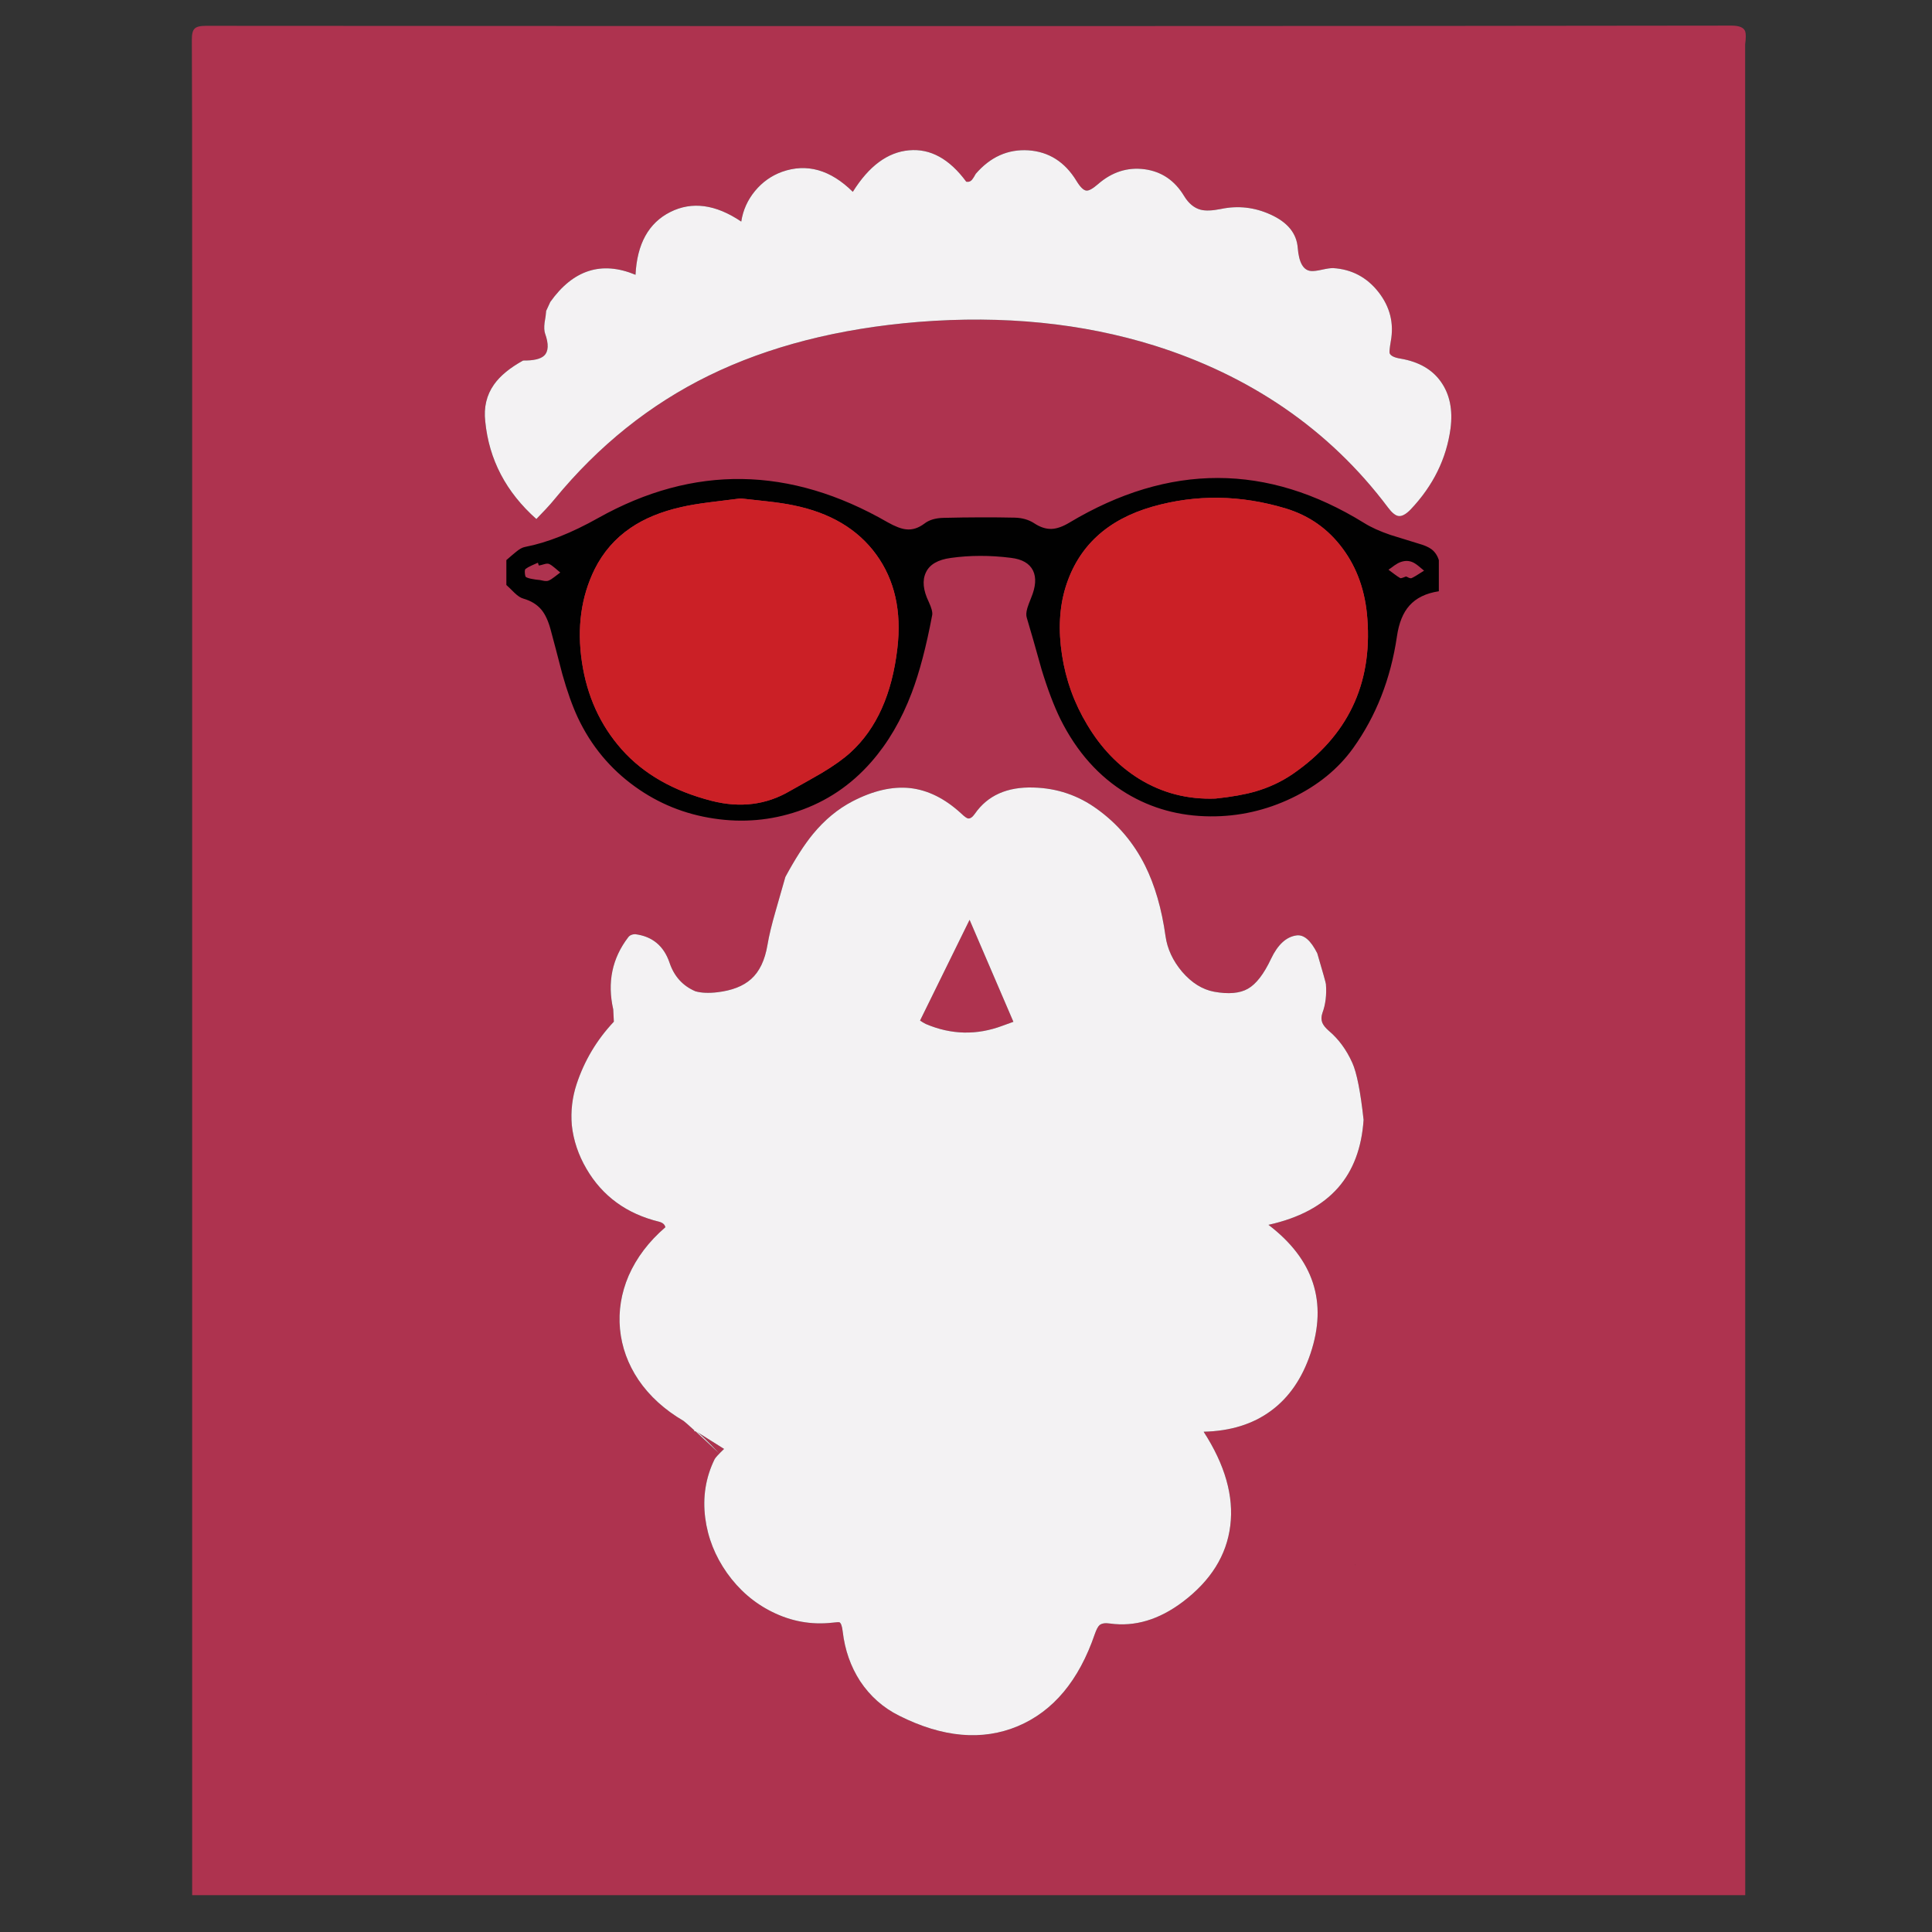 <?xml version="1.0" encoding="utf-8"?>
<!-- Generator: Adobe Illustrator 16.0.0, SVG Export Plug-In . SVG Version: 6.00 Build 0)  -->
<!DOCTYPE svg PUBLIC "-//W3C//DTD SVG 1.1//EN" "http://www.w3.org/Graphics/SVG/1.1/DTD/svg11.dtd">
<svg version="1.1" id="Layer_1" xmlns="http://www.w3.org/2000/svg" xmlns:xlink="http://www.w3.org/1999/xlink" x="0px" y="0px"
	 width="300px" height="300px" viewBox="0 0 300 300" enable-background="new 0 0 300 300" xml:space="preserve">
<rect x="0" y="0" width="300" height="300" fill="#333333" stroke="none"/>
<g>
	<path fill-rule="evenodd" clip-rule="evenodd" fill="#AE334F" d="M271,4.899c0.118,0.366,0.113,1.035-0.016,2.004L271,294.283
		H29.839V45.446c0-21.806-0.016-34.885-0.049-39.238c-0.011-0.905,0.135-1.492,0.436-1.762c0.27-0.291,0.857-0.436,1.762-0.436
		c97.748,0.065,176.708,0.054,236.878-0.032C270.095,3.979,270.807,4.285,271,4.899z M177.723,26.28
		c-2.649-0.345-5.058,0.425-7.224,2.311c-0.819,0.711-1.423,1.044-1.81,1.002c-0.443-0.043-0.954-0.544-1.536-1.503
		c-1.8-2.952-4.293-4.536-7.481-4.751c-3.168-0.194-5.888,1.023-8.161,3.652c-0.216,0.398-0.394,0.684-0.533,0.856
		c-0.227,0.313-0.54,0.436-0.938,0.371c-2.618-3.554-5.581-5.182-8.889-4.88c-3.318,0.291-6.227,2.44-8.727,6.448
		c-3.48-3.437-7.148-4.471-11.005-3.104c-1.648,0.604-3.043,1.595-4.186,2.974c-1.153,1.4-1.864,2.984-2.133,4.751
		c-3.975-2.682-7.649-3.178-11.021-1.486c-3.361,1.691-5.161,4.939-5.398,9.745c-5.268-2.188-9.68-0.781-13.235,4.218L84.8,48.29
		v0.049c-0.021,0.387-0.102,0.98-0.242,1.777c-0.086,0.7-0.06,1.261,0.081,1.681c0.581,1.626,0.533,2.769-0.146,3.426
		c-0.56,0.528-1.648,0.781-3.265,0.759c-2.069,1.142-3.577,2.387-4.524,3.733c-1.153,1.626-1.605,3.534-1.357,5.721
		c0.582,5.926,3.227,10.978,7.935,15.158c0.657-0.678,1.147-1.19,1.471-1.535c0.571-0.614,1.033-1.142,1.389-1.584
		c6.819-8.295,14.792-14.678,23.917-19.149c9.297-4.546,20.146-7.326,32.547-8.339c13.219-1.045,25.431,0.178,36.635,3.669
		c7.38,2.316,14.076,5.526,20.088,9.631c6.227,4.256,11.625,9.427,16.193,15.514c0.612,0.819,1.156,1.26,1.631,1.325
		c0.529,0.075,1.158-0.264,1.892-1.019c3.49-3.685,5.553-7.87,6.188-12.556c0.378-2.898-0.112-5.312-1.471-7.24
		c-1.346-1.929-3.436-3.135-6.27-3.62c-1.003-0.162-1.573-0.447-1.714-0.856c-0.053-0.183,0.006-0.787,0.178-1.811
		c0.528-2.833-0.118-5.402-1.938-7.708c-1.801-2.273-4.133-3.501-6.998-3.684c-0.378-0.012-0.954,0.07-1.729,0.242
		c-0.775,0.172-1.341,0.243-1.697,0.21c-1.206-0.086-1.901-1.288-2.084-3.604c-0.173-2.251-1.584-3.975-4.234-5.171
		c-2.488-1.131-5.059-1.417-7.709-0.856c-1.347,0.27-2.391,0.307-3.134,0.113c-1.014-0.269-1.87-0.98-2.57-2.133
		C182.409,28.02,180.362,26.635,177.723,26.28z M126.235,129.512c-1.335,1.626-2.763,3.846-4.282,6.658
		c-0.118,0.453-0.619,2.203-1.503,5.252c-0.614,2.111-1.04,3.878-1.276,5.3c-0.399,2.392-1.25,4.164-2.554,5.316
		c-1.217,1.088-2.952,1.767-5.203,2.035c-1.357,0.163-2.5,0.115-3.426-0.144c-1.972-0.841-3.313-2.321-4.025-4.444
		c-0.894-2.619-2.676-4.094-5.349-4.428c-0.485,0.011-0.846,0.178-1.082,0.501c-2.489,3.264-3.259,6.992-2.312,11.183l0.097,1.906
		c-2.65,2.813-4.579,6.045-5.785,9.696c-0.68,2.068-0.927,4.196-0.744,6.385c0.258,2.358,1.018,4.615,2.279,6.771
		c2.478,4.244,6.237,6.98,11.279,8.21c0.561,0.15,0.884,0.436,0.97,0.855c-2.574,2.22-4.477,4.73-5.705,7.531
		c-1.153,2.704-1.6,5.462-1.342,8.272c0.27,2.813,1.223,5.441,2.861,7.888c1.713,2.521,4.05,4.648,7.013,6.384
		c0.107,0.064,0.684,0.57,1.729,1.52c-0.075-0.012-0.113,0.015-0.113,0.08c0.076,0.01,0.157,0.016,0.243,0.016
		c0.905,0.829,2.133,1.978,3.685,3.442c-1.788-1.886-2.963-3.017-3.522-3.394c1.056,0.656,2.477,1.551,4.266,2.683
		c-0.862,0.829-1.352,1.362-1.47,1.6c-1.39,2.845-1.875,5.888-1.454,9.131c0.398,3.06,1.524,5.903,3.377,8.532
		c1.875,2.64,4.202,4.649,6.981,6.028c2.973,1.486,6.087,2.052,9.34,1.696c0.701-0.075,1.072-0.103,1.115-0.081
		c0.259,0.108,0.437,0.593,0.534,1.455c0.333,2.865,1.234,5.43,2.698,7.692c1.552,2.338,3.567,4.126,6.045,5.364
		c6.776,3.405,12.929,3.949,18.456,1.633c5.493-2.316,9.474-7.078,11.941-14.286c0.248-0.711,0.49-1.175,0.728-1.39
		c0.344-0.29,0.894-0.377,1.647-0.259c3.847,0.529,7.606-0.593,11.281-3.361c4.362-3.297,6.824-7.239,7.385-11.829
		c0.57-4.578-0.809-9.443-4.137-14.593c4.168-0.096,7.653-1.179,10.455-3.248c2.79-2.047,4.837-5.016,6.142-8.904
		c2.671-7.961,0.494-14.619-6.53-19.975c4.763-1.055,8.372-2.984,10.828-5.784c2.338-2.673,3.652-6.179,3.942-10.521
		c-0.474-4.363-1.056-7.31-1.745-8.839c-0.915-2.047-2.144-3.717-3.684-5.011c-0.496-0.431-0.824-0.846-0.986-1.243
		c-0.172-0.442-0.166-0.938,0.017-1.487c0.495-1.336,0.679-2.833,0.55-4.493c-0.022-0.226-0.469-1.82-1.342-4.782
		c-1.013-2.016-2.09-2.942-3.232-2.78c-1.583,0.215-2.898,1.422-3.943,3.62c-1.12,2.381-2.316,3.933-3.588,4.654
		c-1.26,0.722-3.017,0.878-5.267,0.468c-1.822-0.344-3.475-1.378-4.963-3.103c-1.432-1.701-2.288-3.539-2.569-5.51
		c-0.592-4.256-1.652-7.918-3.184-10.989c-1.777-3.545-4.25-6.458-7.417-8.743c-2.94-2.144-6.239-3.264-9.891-3.361
		c-4.104-0.129-7.142,1.229-9.114,4.072c-0.377,0.539-0.732,0.781-1.065,0.728c-0.217-0.043-0.571-0.302-1.067-0.776
		c-2.532-2.327-5.187-3.641-7.968-3.943c-2.746-0.281-5.72,0.409-8.919,2.068C130.087,125.623,128.045,127.314,126.235,129.512z
		 M155.664,159.279c-3.997,1.497-7.968,1.406-11.91-0.275c-0.313-0.161-0.609-0.339-0.889-0.532l7.691-15.644l6.804,15.837
		L155.664,159.279z M75.493,263.029h-0.017l0.081,0.08L75.493,263.029z M210.495,242.974l-0.031-0.017l-0.081,0.081L210.495,242.974
		z"/>
	<path fill-rule="evenodd" clip-rule="evenodd" fill="#F3F2F3" d="M155.664,159.279l1.696-0.614l-6.804-15.837l-7.691,15.644
		c0.279,0.193,0.576,0.371,0.889,0.532C147.696,160.686,151.667,160.776,155.664,159.279z M126.235,129.512
		c1.81-2.197,3.852-3.889,6.125-5.075c3.2-1.659,6.173-2.349,8.919-2.068c2.781,0.302,5.436,1.616,7.968,3.943
		c0.496,0.474,0.851,0.733,1.067,0.776c0.333,0.054,0.688-0.189,1.065-0.728c1.973-2.844,5.01-4.202,9.114-4.072
		c3.651,0.097,6.95,1.217,9.891,3.361c3.167,2.285,5.64,5.198,7.417,8.743c1.531,3.07,2.592,6.733,3.184,10.989
		c0.281,1.972,1.138,3.809,2.569,5.51c1.488,1.725,3.141,2.759,4.963,3.103c2.25,0.41,4.007,0.254,5.267-0.468
		c1.271-0.722,2.468-2.273,3.588-4.654c1.045-2.198,2.36-3.405,3.943-3.62c1.143-0.162,2.22,0.765,3.232,2.78
		c0.873,2.962,1.319,4.557,1.342,4.782c0.129,1.66-0.055,3.157-0.55,4.493c-0.183,0.55-0.188,1.045-0.017,1.487
		c0.162,0.397,0.49,0.813,0.986,1.243c1.54,1.294,2.769,2.964,3.684,5.011c0.689,1.529,1.271,4.476,1.745,8.839
		c-0.29,4.343-1.604,7.849-3.942,10.521c-2.456,2.8-6.065,4.729-10.828,5.784c7.024,5.355,9.201,12.014,6.53,19.975
		c-1.305,3.889-3.352,6.857-6.142,8.904c-2.802,2.069-6.287,3.152-10.455,3.248c3.328,5.149,4.707,10.015,4.137,14.593
		c-0.561,4.59-3.022,8.532-7.385,11.829c-3.675,2.769-7.435,3.891-11.281,3.361c-0.754-0.118-1.304-0.031-1.647,0.259
		c-0.237,0.215-0.479,0.679-0.728,1.39c-2.468,7.208-6.448,11.97-11.941,14.286c-5.527,2.316-11.68,1.772-18.456-1.633
		c-2.478-1.238-4.493-3.026-6.045-5.364c-1.464-2.263-2.364-4.827-2.698-7.692c-0.097-0.862-0.275-1.347-0.534-1.455
		c-0.043-0.021-0.415,0.006-1.115,0.081c-3.253,0.355-6.367-0.21-9.34-1.696c-2.78-1.379-5.106-3.389-6.981-6.028
		c-1.853-2.629-2.979-5.473-3.377-8.532c-0.42-3.243,0.064-6.286,1.454-9.131c0.119-0.237,0.608-0.771,1.47-1.6
		c-1.789-1.132-3.21-2.026-4.266-2.683c0.56,0.377,1.734,1.508,3.522,3.394c-1.551-1.465-2.779-2.613-3.685-3.442
		c-0.086,0-0.167-0.006-0.243-0.016c0-0.065,0.039-0.092,0.113-0.08c-1.045-0.949-1.622-1.455-1.729-1.52
		c-2.963-1.735-5.3-3.863-7.013-6.384c-1.638-2.446-2.591-5.074-2.861-7.888c-0.258-2.811,0.188-5.568,1.342-8.272
		c1.228-2.801,3.13-5.312,5.705-7.531c-0.086-0.42-0.41-0.705-0.97-0.855c-5.042-1.229-8.801-3.966-11.279-8.21
		c-1.261-2.155-2.021-4.412-2.279-6.771c-0.184-2.188,0.064-4.316,0.744-6.385c1.206-3.651,3.135-6.884,5.785-9.696l-0.097-1.906
		c-0.948-4.191-0.178-7.919,2.312-11.183c0.236-0.323,0.597-0.49,1.082-0.501c2.672,0.334,4.455,1.81,5.349,4.428
		c0.711,2.123,2.053,3.604,4.025,4.444c0.926,0.259,2.068,0.307,3.426,0.144c2.251-0.269,3.986-0.947,5.203-2.035
		c1.304-1.152,2.155-2.925,2.554-5.316c0.237-1.422,0.662-3.189,1.276-5.3c0.884-3.049,1.385-4.8,1.503-5.252
		C123.472,133.358,124.9,131.138,126.235,129.512z M177.723,26.28c2.64,0.355,4.687,1.74,6.141,4.153
		c0.7,1.152,1.557,1.864,2.57,2.133c0.743,0.194,1.787,0.156,3.134-0.113c2.65-0.561,5.221-0.274,7.709,0.856
		c2.65,1.196,4.062,2.92,4.234,5.171c0.183,2.316,0.878,3.518,2.084,3.604c0.356,0.032,0.922-0.038,1.697-0.21
		c0.775-0.171,1.352-0.253,1.729-0.242c2.865,0.183,5.197,1.411,6.998,3.684c1.819,2.306,2.466,4.875,1.938,7.708
		c-0.172,1.024-0.23,1.627-0.178,1.811c0.141,0.409,0.711,0.694,1.714,0.856c2.834,0.485,4.924,1.691,6.27,3.62
		c1.358,1.928,1.849,4.341,1.471,7.24c-0.636,4.687-2.698,8.872-6.188,12.556c-0.733,0.755-1.362,1.094-1.892,1.019
		c-0.475-0.065-1.019-0.506-1.631-1.325c-4.568-6.087-9.967-11.258-16.193-15.514c-6.012-4.104-12.708-7.315-20.088-9.631
		c-11.204-3.491-23.416-4.714-36.635-3.669c-12.4,1.013-23.25,3.792-32.547,8.339c-9.125,4.471-17.098,10.854-23.917,19.149
		c-0.356,0.442-0.818,0.97-1.389,1.584c-0.324,0.345-0.814,0.857-1.471,1.535c-4.708-4.18-7.353-9.232-7.935-15.158
		c-0.248-2.187,0.205-4.094,1.357-5.721c0.948-1.347,2.456-2.591,4.524-3.733c1.616,0.022,2.705-0.231,3.265-0.759
		c0.679-0.657,0.727-1.799,0.146-3.426c-0.141-0.42-0.167-0.981-0.081-1.681c0.141-0.797,0.221-1.39,0.242-1.777V48.29l0.647-1.405
		c3.555-4.999,7.967-6.405,13.235-4.218c0.237-4.805,2.037-8.053,5.398-9.745c3.372-1.692,7.046-1.196,11.021,1.486
		c0.27-1.767,0.98-3.351,2.133-4.751c1.142-1.379,2.537-2.371,4.186-2.974c3.857-1.368,7.525-0.333,11.005,3.104
		c2.5-4.008,5.408-6.157,8.727-6.448c3.308-0.302,6.271,1.326,8.889,4.88c0.397,0.065,0.711-0.059,0.938-0.371
		c0.14-0.173,0.317-0.458,0.533-0.856c2.273-2.629,4.993-3.846,8.161-3.652c3.188,0.216,5.682,1.799,7.481,4.751
		c0.582,0.959,1.093,1.459,1.536,1.503c0.387,0.042,0.99-0.291,1.81-1.002C172.665,26.705,175.073,25.935,177.723,26.28z"/>
	<path fill-rule="evenodd" clip-rule="evenodd" fill="#010101" d="M166.07,81.144c15.472-9.254,30.722-9.232,45.75,0.065
		c1.089,0.679,2.457,1.299,4.105,1.859c0.42,0.139,1.885,0.592,4.396,1.357c0.852,0.237,1.503,0.522,1.956,0.857
		c0.537,0.409,0.921,0.975,1.146,1.697v4.832c-1.993,0.302-3.513,1.04-4.557,2.214c-1.002,1.109-1.654,2.72-1.956,4.832
		c-0.969,6.571-3.237,12.346-6.803,17.324c-2.317,3.221-5.479,5.796-9.487,7.724c-4.039,1.939-8.274,2.894-12.701,2.86
		c-4.74-0.032-9.056-1.212-12.945-3.539c-4.33-2.608-7.768-6.459-10.31-11.555c-1.012-2.068-1.988-4.638-2.925-7.708
		c-0.991-3.566-1.756-6.238-2.294-8.016c-0.13-0.377-0.104-0.883,0.08-1.519c0.097-0.333,0.296-0.873,0.597-1.616
		c0.711-1.713,0.809-3.114,0.291-4.202c-0.549-1.121-1.696-1.783-3.441-1.988c-3.242-0.41-6.355-0.404-9.341,0.016
		c-2.004,0.269-3.291,1.023-3.863,2.262c-0.58,1.229-0.43,2.752,0.454,4.573c0.42,0.916,0.598,1.584,0.533,2.004
		c-0.916,4.891-1.978,8.926-3.184,12.104c-1.595,4.212-3.695,7.8-6.303,10.762c-3.136,3.577-6.922,6.12-11.361,7.627
		c-4.223,1.433-8.576,1.811-13.058,1.132c-4.503-0.668-8.582-2.316-12.233-4.945c-3.868-2.779-6.83-6.351-8.888-10.714
		c-0.851-1.821-1.653-4.073-2.408-6.755c-0.808-3.125-1.421-5.457-1.841-6.997c-0.355-1.293-0.819-2.29-1.391-2.99
		c-0.678-0.819-1.616-1.401-2.812-1.745c-0.41-0.108-0.867-0.404-1.374-0.889c-0.56-0.561-0.986-0.969-1.276-1.229v-3.862
		c0.625-0.549,1.098-0.954,1.421-1.212c0.561-0.484,1.062-0.764,1.504-0.84c3.404-0.658,7.186-2.155,11.345-4.492
		c14.802-8.286,29.778-8.065,44.925,0.662c1.164,0.657,2.118,1.023,2.861,1.099c0.959,0.118,1.911-0.178,2.86-0.889
		c0.721-0.561,1.701-0.856,2.94-0.889c4.008-0.097,7.709-0.107,11.104-0.032c1.142,0.032,2.127,0.313,2.956,0.84
		c0.949,0.636,1.863,0.938,2.748,0.905C164.11,82.097,165.037,81.769,166.07,81.144z M164.908,101.7
		c0.592,3.878,1.895,7.488,3.91,10.828c2.133,3.587,4.811,6.382,8.032,8.387c3.586,2.219,7.552,3.248,11.893,3.086
		c2.468-0.258,4.531-0.624,6.19-1.099c2.134-0.625,4.066-1.53,5.801-2.714c8.501-5.861,12.363-13.898,11.588-24.111
		c-0.302-4.234-1.579-7.864-3.83-10.892c-2.241-3.038-5.177-5.112-8.808-6.222c-7.035-2.123-13.941-2.22-20.718-0.291
		c-7.046,2.015-11.549,6.189-13.51,12.524C164.498,94.331,164.314,97.832,164.908,101.7z M123.182,78.461
		c-1.077-0.226-2.429-0.431-4.057-0.614c-1.82-0.194-3.194-0.345-4.121-0.453c-2.069,0.259-3.625,0.453-4.67,0.582
		c-1.832,0.226-3.367,0.484-4.606,0.775c-3.091,0.7-5.699,1.777-7.821,3.232c-2.392,1.627-4.25,3.765-5.575,6.416
		c-2.101,4.277-2.759,9.071-1.972,14.382c0.787,5.29,2.839,9.809,6.157,13.558c3.373,3.814,8.038,6.486,13.995,8.016
		c4.439,1.131,8.49,0.619,12.152-1.535c2.198-1.228,3.836-2.154,4.913-2.779c1.896-1.132,3.404-2.209,4.525-3.232
		c4.007-3.674,6.421-9.055,7.24-16.145c0.679-5.774-0.42-10.633-3.297-14.577C133.18,82.157,128.892,79.614,123.182,78.461z
		 M82.732,89.918c0.236,0.054,0.597,0.103,1.083,0.146c0.162,0.032,0.404,0.081,0.727,0.146c0.27,0.032,0.479,0.016,0.63-0.049
		c0.27-0.107,0.582-0.301,0.937-0.582c0.398-0.302,0.695-0.528,0.889-0.679c-0.366-0.313-0.646-0.549-0.84-0.711
		c-0.334-0.291-0.63-0.496-0.889-0.614c-0.183-0.075-0.437-0.064-0.759,0.033c-0.367,0.107-0.646,0.178-0.841,0.209l-0.145-0.437
		c-0.453,0.194-0.781,0.34-0.986,0.437c-0.398,0.184-0.711,0.361-0.937,0.534c-0.097,0.076-0.13,0.301-0.097,0.678
		c0.032,0.355,0.097,0.555,0.194,0.598C81.967,89.757,82.312,89.854,82.732,89.918z M217.509,87.269
		c-0.29,0.097-0.619,0.275-0.985,0.533c-0.398,0.302-0.705,0.523-0.922,0.663c0.217,0.151,0.518,0.377,0.906,0.679
		c0.345,0.258,0.646,0.463,0.904,0.614c0.065,0.043,0.194,0.027,0.389-0.048c0.118-0.032,0.296-0.097,0.533-0.194
		c0.097,0.032,0.248,0.103,0.451,0.21c0.184,0.065,0.313,0.081,0.389,0.049c0.28-0.108,0.932-0.497,1.955-1.164
		c-0.388-0.313-0.674-0.55-0.856-0.711c-0.355-0.291-0.672-0.496-0.954-0.614C218.748,87.048,218.146,87.042,217.509,87.269z"/>
	<path fill-rule="evenodd" clip-rule="evenodd" fill="#CB2026" d="M123.182,78.461c5.71,1.153,9.998,3.696,12.863,7.628
		c2.877,3.943,3.976,8.802,3.297,14.577c-0.818,7.089-3.232,12.471-7.24,16.145c-1.121,1.023-2.629,2.1-4.525,3.232
		c-1.077,0.625-2.715,1.552-4.913,2.779c-3.663,2.154-7.713,2.667-12.152,1.535c-5.958-1.53-10.623-4.202-13.995-8.016
		c-3.318-3.749-5.37-8.268-6.157-13.558c-0.787-5.312-0.128-10.105,1.972-14.382c1.325-2.651,3.184-4.789,5.575-6.416
		c2.123-1.455,4.73-2.532,7.821-3.232c1.239-0.291,2.774-0.549,4.606-0.775c1.045-0.129,2.602-0.323,4.67-0.582
		c0.927,0.107,2.3,0.259,4.121,0.453C120.752,78.03,122.104,78.235,123.182,78.461z M164.908,101.7
		c-0.594-3.868-0.41-7.37,0.549-10.504c1.961-6.335,6.464-10.51,13.51-12.524c6.776-1.929,13.683-1.832,20.718,0.291
		c3.631,1.11,6.566,3.184,8.808,6.222c2.251,3.027,3.528,6.658,3.83,10.892c0.775,10.213-3.087,18.25-11.588,24.111
		c-1.734,1.185-3.667,2.09-5.801,2.714c-1.659,0.475-3.723,0.841-6.19,1.099c-4.341,0.162-8.307-0.867-11.893-3.086
		c-3.222-2.005-5.899-4.8-8.032-8.387C166.803,109.188,165.5,105.579,164.908,101.7z"/>
</g>
</svg>
